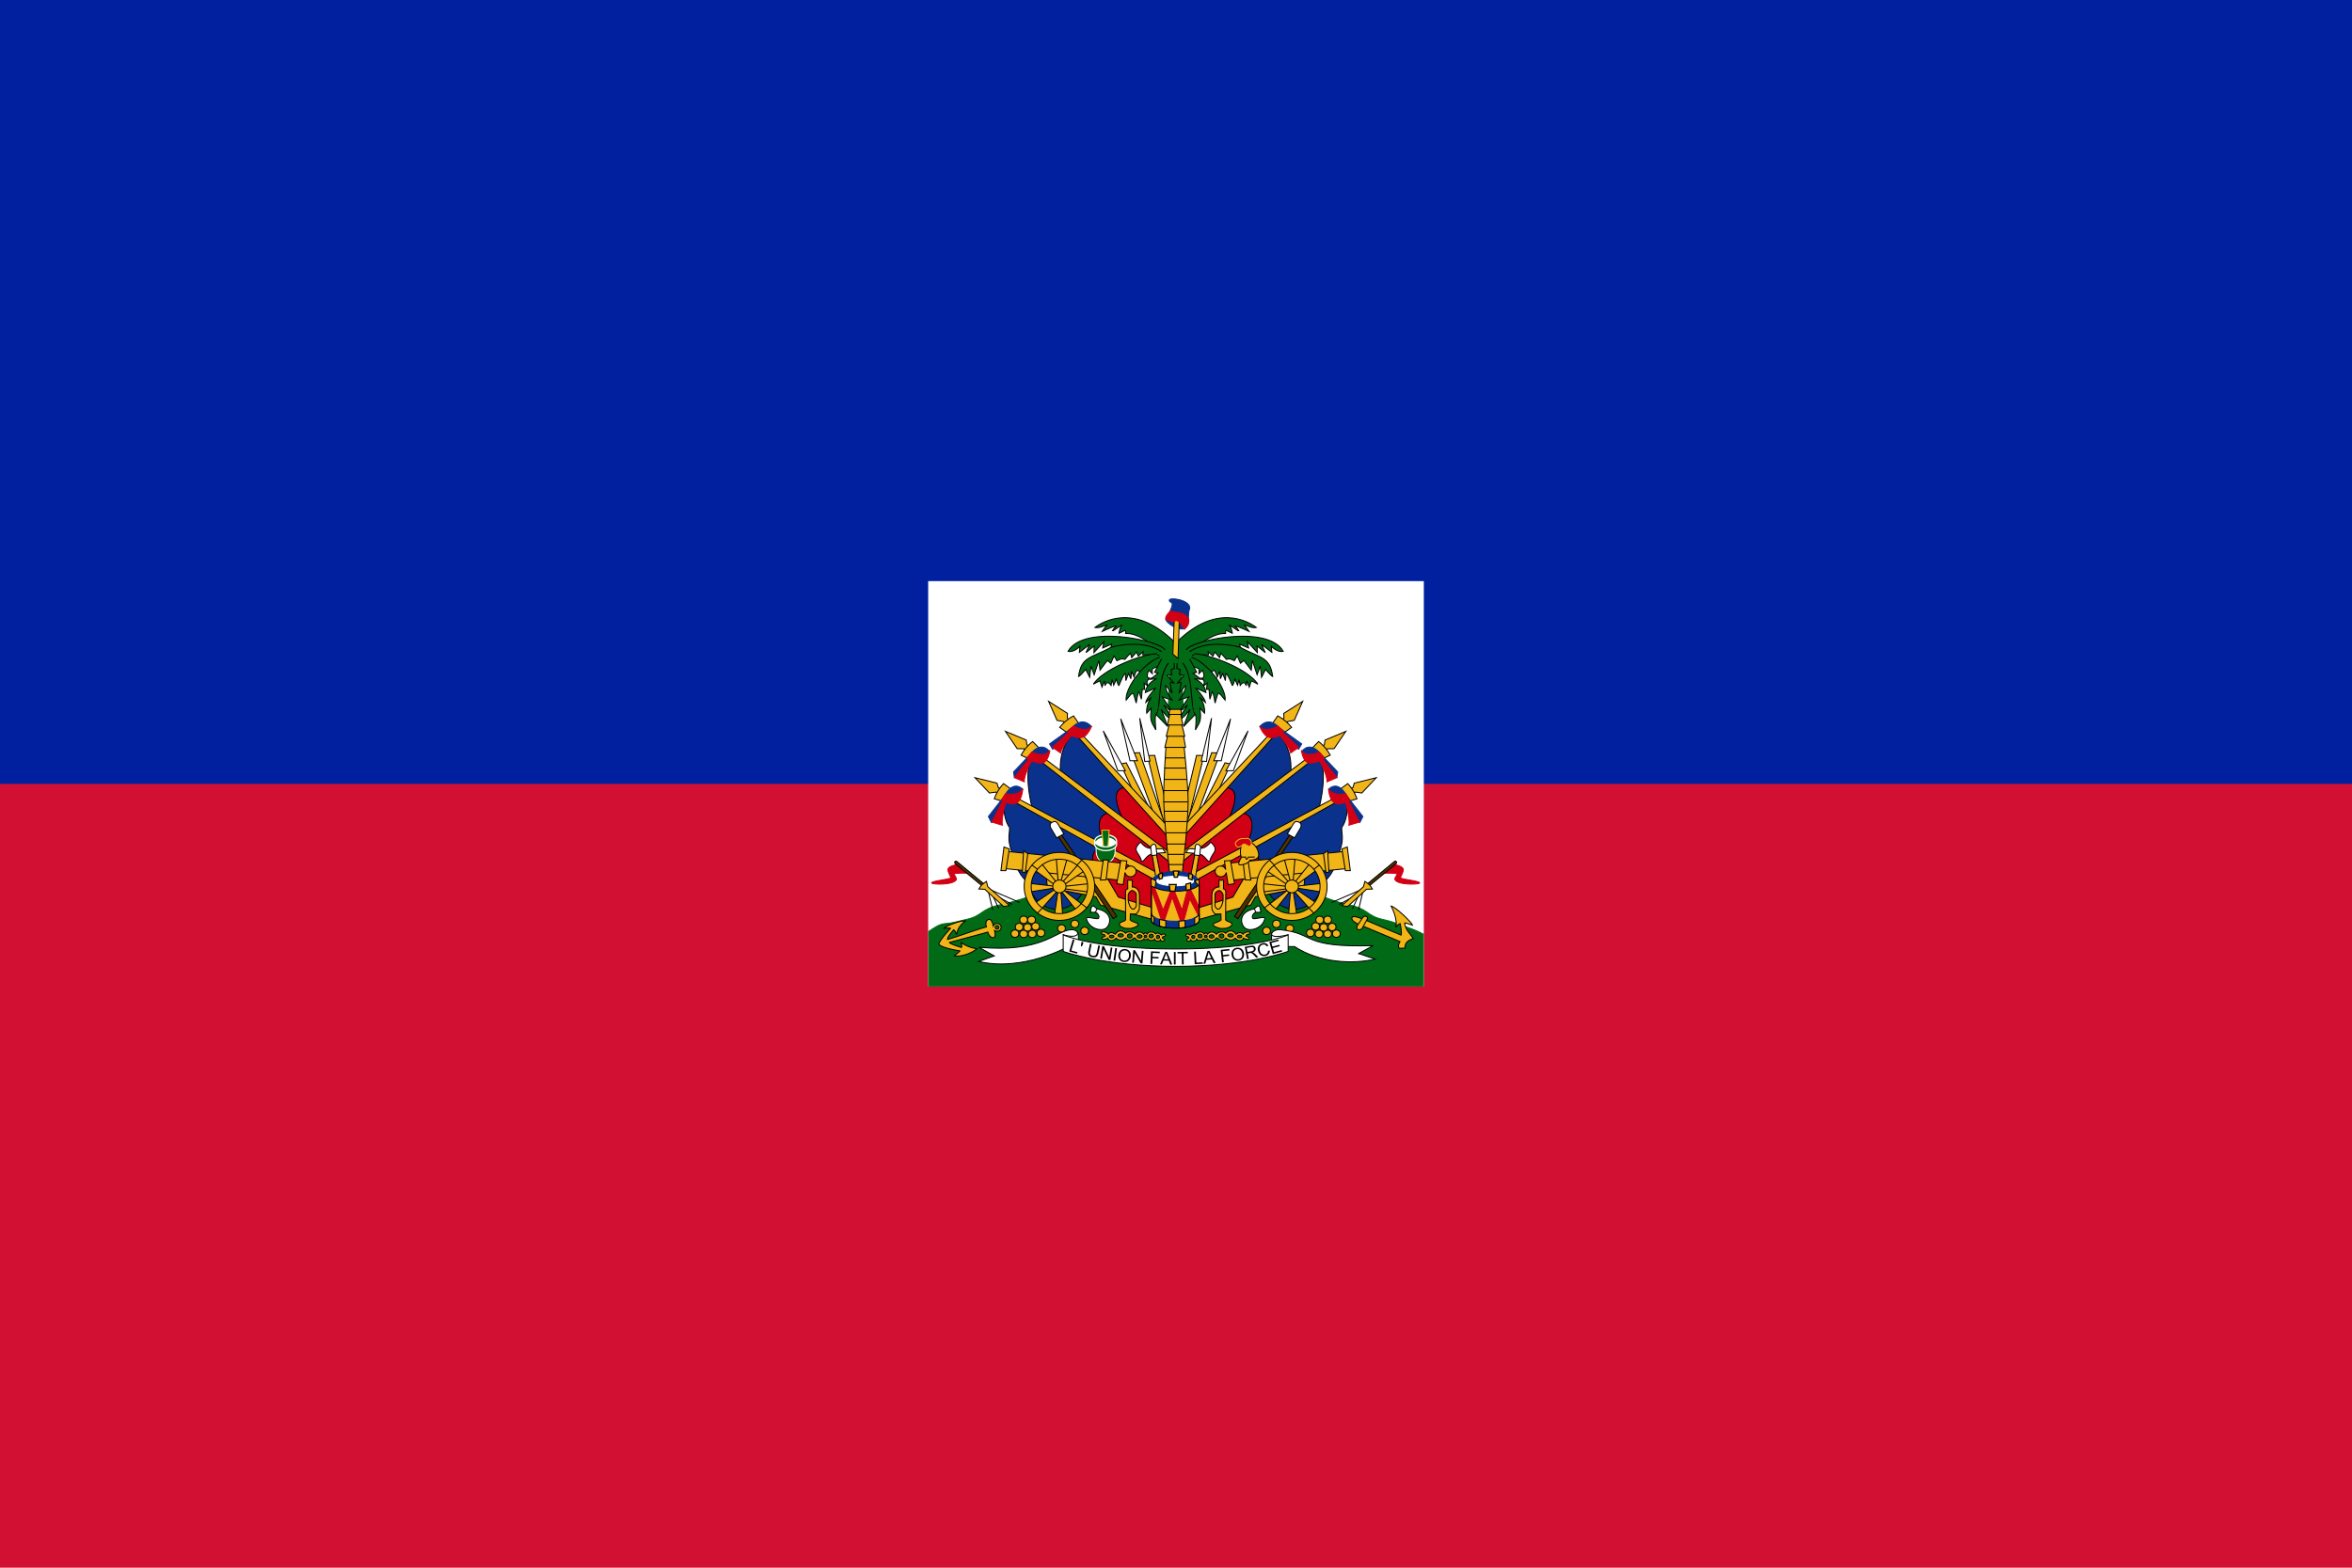 <?xml version="1.0" encoding="UTF-8"?>
<svg width="900" height="600" version="1.1" xmlns="http://www.w3.org/2000/svg" xmlns:cc="http://creativecommons.org/ns#" xmlns:dc="http://purl.org/dc/elements/1.1/" xmlns:rdf="http://www.w3.org/1999/02/22-rdf-syntax-ns#" xmlns:xlink="http://www.w3.org/1999/xlink">
<path d="m0 0h900v600h-900z" style="fill:#d21034"/>
<path d="m0 0h900v300h-900z" style="fill:#00209f"/>
<g transform="translate(-50)" style="fill:#f1b517;stroke-width:.183;stroke:#000000">
<path d="m405.17 222.41h189.66v155.17h-189.66z" style="fill:#ffffff;stroke:none"/>
<path d="m538.09 335.68-38.628 1.121-38.454.437s-19.756 7.307-27.833 8.947c-8.052 1.635-7.005 4.28-13.236 5.673-4.99 1.116-5.567 1.467-8.495 1.66-1.772.116-3.955 1.48-6.09 2.982v20.898h189.28v-19.878c-2.052-1.118-4.007-1.887-6.008-2.567-2.78-.946-4.655-1.98-9.646-3.095-6.23-1.392-5.184-4.038-13.236-5.673-8.076-1.64-27.658-10.505-27.658-10.505z" style="fill:#016a16;stroke-width:.366;stroke:#016a16"/>
<g transform="matrix(2,0,0,2,0,2.153)">
<g id="a">
<path d="m244.53 143.51 1.397-.033 2.555 10.75-.545 3.385z"/>
<path d="m243.06 136.35.954 8.284 1.022-.066z" style="fill:#ffffff"/>
<path d="m245.72 154.59-4.293-11.538 1.601-.098 5.009 14.101z"/>
<path d="m239.42 136.48 1.772 8.02h1.43z" style="fill:#ffffff"/>
<path d="m241.91 150.55-2.521-5.424 1.09-.23 4.6 9.007z"/>
<path d="m236.08 138.78 2.794 7.626h1.43z" style="fill:#ffffff"/>
<path d="m242.25 151.36-11.436-12.484c-3.571 2.828-2.908 8.021-2.908 8.021l12.957 10.166z" style="fill:#0a328c"/>
<path d="m248.86 158.24-8.483-8.594c-3.587.125-.741 5.48-.56 6.152l9.043 7.734z" style="fill:#d20014"/>
<path d="m248.14 156.76-17.54-18.78-.684.483 18.561 20.622zm-18.553-19.985-.385-.446.038-.891-3.619-2.303 1.617 3.64 1.232.223.385.446z"/>
<path d="m227.74 138.11c.616-.743 1.348-1.486 2.657-2.192l1 1.45-2.155 1.82z"/>
<path d="m225.81 141.28.588 1.026c.364-.135 4.031-3.457 4.031-3.457l2.632-.08.756-.838c-1.932-2.08-3.752.297-3.752.297z" style="fill:#0a328c;stroke:#0a328c"/>
<path d="m227.91 143.01c.14-.918 1.876-3.214 2.128-3.295 1.303.391 2.515 1.141 3.835-1.837-1.148 1.459-3.471-.027-3.471-.027l-1.008.838.028.405-3.052 2.836z" style="fill:#d20014;stroke:#d20014"/>
<g>
<path d="m237.25 154.67-14.367-11.411c-2.46 2.503-.415 10.231-.415 10.231l14.043 7.608z" style="fill:#0a328c"/>
<path d="m249.17 163.92-11.818-9.467c-4.036.566-.864 6.506-.623 7.16l12.481 6.77z" style="fill:#d20014"/>
<path d="m248.7 162-25.554-19.182-.587.591 26.837 20.955zm-26.769-20.198-.46-.374-.122-.885-3.979-1.662 2.248 3.314 1.254.014.459.374z"/>
<path d="m220.35 143.43c.473-.835 1.06-1.689 2.222-2.603l1.246 1.259-1.795 2.153z"/>
<path d="m218.92 146.64.16 1.06c.337-.188 3.56-3.726 3.56-3.726l2.586-.477.527-.833c-1.797-2.114-3.713.698-3.713.698z" style="fill:#0a328c;stroke:#0a328c"/>
<path d="m220.97 148.54c-.123-.982 1.22-3.863 1.455-3.98 1.547.46 2.894 1.152 3.462-2.07-.897 1.614-3.46.363-3.46.363l-.86.979.121.53-2.61 3.37z" style="fill:#d20014;stroke:#d20014"/>
</g>
<g>
<path d="m236.22 161.65c-.19-.046-18.517-10.442-18.517-10.442-1.334 2.252-.128 5.52.457 6.029.034 1.5-.602 2.306.707 5.439.386 2.036 1.328 3.913 2.7 5.027 1.671 6.417 8.222 6.848 10.746 1.624z" style="fill:#0a328c"/>
<path d="m248.35 168.51-12.548-7.355c-4.036.567.085 8.056.326 8.71l12.116 4.304z" style="fill:#d20014"/>
<path d="m246.24 165.85-28.35-15.089-.484.672 29.905 16.647zm-29.715-15.909-.514-.3-.265-.856-4.2-1.04 2.758 2.934 1.24-.177.515.301z"/>
<path d="m215.23 151.78c.332-.896.773-1.828 1.772-2.907l1.436 1.056-1.425 2.398z"/>
<path d="m214.1 155.18.593 1.167c.307-.232 3.004-4.578 3.004-4.578l2.492-.82.469-1.014c-2.002-1.85-3.498 1.342-3.498 1.342z" style="fill:#0a328c;stroke:#0a328c"/>
<path d="m216.77 156.84c-.2-.999.484-4.197.7-4.345 1.56.465 2.863.597 3.223-2.622-.907 1.529-3.328.953-3.328.953l-.71 1.085.15.38-2.059 3.95z" style="fill:#d20014;stroke:#d20014"/>
</g>
</g>
<use transform="matrix(-1 0 0 1 499.86 0)" width="100%" height="100%" xlink:href="#a"/>
</g>
<g transform="matrix(2,0,0,2,0,2.153)">
<path d="m248.96 125.6-.465 9.07h2.9l-.425-8.992 3.023-.424-.335-3.582-7.51.29.041 3.253z" style="fill:#016a16;stroke:#016a16"/>
<g id="b" style="fill:#016a16">
<path d="m249.82 121.9c-7.764-7.771-13.878-3.98-15.334-2.902.963.187 1.826-.412 2.273-.48-.28.353-.865 1.229-.865 1.229s2.4-1.134 2.668-1.03c-.346.276-.727.936-.727.936.178.069 1.528-1.057 1.795-1.077-.411.466-.539 1.528-.539 1.528l1.17-.545c.304.216-.085.63.18.609 1.944-.16 4.677 1.777 5.053 2.372"/>
<path d="m247.9 123.32c-.81-1.854-15.588-5.005-18.56.244 1.164.293 2.276-.976 2.276-.976l-.101 1.171 1.972-1.512-.708 1.56 1.568-1.268-.05 1.269 1.921-2.098-.253 1.22 1.72-.732-.203 1.024"/>
<path d="m247.24 123.61c-3.793-2.537-9.66-.83-9.66-.83-3.741 2.099-5.736 1.72-6.22 5.611.355-.146 1.366-1.366 1.366-1.366l.759 1.513.252-2.147.607 1.659.91-2.732.203 1.854 1.416-1.854.657.536.607-1.415.556.927s.961-.585 1.518-.244l1.062-1.22.252.879.91-1.073.355.78.91-.83-.05.586 3.135.05"/>
<path d="m246.38 124.05c-2.643-.05-10.226 2.812-12.188 5.806a13.29 13.29 0 0 1 1.263-.635l.387 1.203.473-1.203.1.927c.29-.724.618-.806 1.164-.049l.202-1.122.304 1.073.505-1.17s.318 1.269.506 1.22c0 0 .838-2.195 1.214-2.294l.1 1.366.506-1.366.456 1.025.1-1.464.506 1.122s.266-1.103.658-1.317l.758.683 3.378-2.427"/>
<path d="m246.89 124.68c-3.521 1.35-6.67 6.179-6.43 8.226 1.565-1.941 1.229-1.674 1.928.56 0 0 .264-1.955.53-2.187l.459 1.446.17-1.892.47.022-.12-1.187.7.535c-.164-.678-.339-.907.385-1.489 0 0-.917.117-.193-1.535l.675.651s-.12-.721.12-1l2.485-.861"/>
<path d="m247.23 125.04-1.33 2.534.682.197-1.535 1.152 1.296-.132s-1.978.724-2.217 2.665l2.013-.888s-1.706 1.744-1.945 2.797l1.16-1.02s-1.125 1.217-.955 3.06l.853-.954c-.205 2.237-.137 2.435.887 4.146 0 0-.273-2.633.034-2.962l2.25 2.337-1.261-3.324s1.398 2.106 2.25 1.909l-1.773-2.698 1.74 1.414-1.978-2.961 1.841.56s-1.33-1.679-1.228-2.732l1.262 1.382s-.477-1.58-.34-2.04l.647.132-1.262-1.448.853-.165-.102-.954.614-.197-.034-1.053m-1.092 0c-2.183 2.961-1.251 7.406-2.353 9.871"/>
</g>
<use transform="matrix(-1 0 0 1 499.86 0)" width="100%" height="100%" xlink:href="#b"/>
<path d="m251.14 166.54s1.19-9.945 1.186-14.225c-.002-3.37-.814-10.835-.814-10.835h-3.417s-.52 7.429-.442 10.789c.1 4.281 1.186 14.27 1.186 14.27h2.301z"/>
<path d="m247.87 141.95h3.96l-.465-2.666h-2.87z"/>
<path d="m248.13 139.82h3.539l-.667-2.666h-2.18z"/>
<path d="m248.36 137.66h2.95l-.5-2.666h-1.875z"/>
<path d="m250.91 134.67h-2.063l-.21.964h2.441z"/>
<path d="m251.33 164.37h-2.72" style="stroke-width:.186"/>
<path d="m251.55 162.42h-3.17" style="stroke-width:.19"/>
<path d="m251.86 160.44h-3.669" style="stroke-width:.181"/>
<path d="m252.06 158.29h-3.972m3.999-2.152h-4.173" style="stroke-width:.184"/>
<path d="m252.24 154.17h-4.449m4.459-1.791h-4.65m4.622-2.161h-4.65"/>
<path d="m252.07 148.08h-4.394" style="stroke-width:.181"/>
<path d="m251.86 145.91h-4.064"/>
<path d="m251.72 143.96h-3.73" style="stroke-width:.184"/>
<path d="m249.91 119.04c-.688-.324-2.245-1.313-1.783-1.903l.713-1.214c1.01-2.277-.018-1.395-.126-2.106-.103-.682 3.865-.149 3.924 1.397.016.426-.295.176-.252 2.611l-.755 1.458c-.565.053-1.234-.014-1.721-.243z" style="fill:#0a328c;stroke:#0a328c"/>
<path d="m250.39 124.93-.986-.83.273-7.105.965.283z"/>
<path d="m251.67 119.25c.62-.362 1.024-1.443.65-2.085-1.016-1.287-1.673-.756-3.378-1.336-.34.362-1.055 1.059-.902 1.579 2.242 1.056 1.372.156 2.114.288.4.07.658.545 1.516 1.554z" style="fill:#d20014;stroke:#d20014"/>
</g>
<g transform="matrix(2,0,0,2,0,2.153)">
<use transform="matrix(1 0 0 -1 -.002 320.37)" width="100%" height="100%" xlink:href="#c"/>
<path d="m238.36 161.75c0 1.299-.815 2.353-1.818 2.353-1.004 0-1.819-1.054-1.819-2.353v-1.276h3.637z" style="fill:#016a16;stroke-linecap:round;stroke-width:.181;stroke:#ffffff"/>
<ellipse cx="236.54" cy="160.06" rx="1.806" ry=".898" style="fill:#ffffff;stroke:none"/>
<path d="m236.13 161.08-.31-3.297h1.382l-.226 3.297z" style="fill:#016a16;stroke:#f1b517"/>
<path id="c" d="m238.54 160.12c-.265.493-1.06.852-1.999.852-.938 0-1.728-.359-1.993-.852a.756.756 0 0 0-.099.359c0 .669.937 1.21 2.092 1.21s2.092-.541 2.092-1.21a.748.748 0 0 0-.093-.359z" style="fill:#016a16;stroke-linecap:round;stroke-width:.237;stroke:#ffffff"/>
<g id="d">
<path d="m246.04 172.79-7.06-2.19-3.076-5.254-10.893-.535.378 3.94 9.28 1.777.882 1.581 10.666 2.968z"/>
<path d="m238.66 174.25-11.149-16.398-.547.411 11.06 16.467z" style="fill:#503200"/>
<path d="m228.55 158.5-1.19-1.992c-.223-.368-.561-.49-1.059-.228-.484.255-.437.76-.24 1.123l1.101 1.852z" style="fill:#ffffff"/>
<path d="m239.99 164.13-22.496-2.286-.547 3.27 22.387 2.252z"/>
<path d="m217.09 161-.583 4.538h.948l.656-4.151zm3.755.738-.255 4.08.583.07.474-3.622zm15.241 1.759-.547 3.834 1.094-.035.437-3.799zm3.351.105-.779 4.434 1.238.18.354-2.332c.1.468.531.824 1.046.824.589 0 1.07-.464 1.07-1.032s-.481-1.026-1.07-1.026c-.409 0-.78.24-.94.687l.231-1.662zm-8.119.72-3.094 3.482.361.423 3.97-2.711zm-7.193 8.681 3.094-3.482-.361-.423-3.97 2.711zm8.096-.871-3.764-2.91-.387.273 2.965 3.756zm-9.282-6.716 3.816 2.81.464-.348-2.99-3.755zm4.152-2.319.365 4.573.513-.022 1.207-4.452zm1.251 11.095-.365-4.573-.565-.053-.691 4.626zm5.06-6.163-4.795.51-.073.457 4.85.634zm-11.408 1.583 4.68-.74.1-.364-4.842-.54z"/>
<ellipse cx="227.69" cy="168.55" rx="1.27" ry="1.225"/>
<path d="m234.44 168.55c0 3.592-3.022 6.507-6.745 6.507s-6.745-2.915-6.745-6.507 3.022-6.507 6.745-6.507 6.745 2.915 6.745 6.507zm-1.347 0c0 2.874-2.419 5.207-5.398 5.207-2.98 0-5.398-2.333-5.398-5.207s2.419-5.207 5.398-5.207c2.98 0 5.398 2.333 5.398 5.207z" style="fill-rule:evenodd;stroke-linecap:round"/>
<path d="m223.48 165.26-1.057-.796m8.611.025.902-.92m1.031 9.128-1.109-.87m-8.378 1.865.954-1.02m21.762-10.554 1.155 5.886-.942.497-1.014-6.299z"/>
<path d="m245.59 161.36c-.535-.224-1.232.155-2.374-1.292-1.878 1.723-.107 1.98.179 3.686.53.218.858-1.323 2.302-1.481.179-.018 2.298-.203 2.298-.203l-.532-.726s-1.474.04-1.873.016z" style="fill:#ffffff"/>
<path d="m246.36 162.52-.214-1.756c-.232-.62-1-.087-1 .275l.197 1.619z" style="fill:#ffffff"/>
<path d="m240.76 167.37.019 1.637c-.536.183-.454.585-.437 1.168l.019 4.772c-.19.316-.778.331-1.054.58-.277.247-.242.729 1.02 1.046l.975.035c1.486-.325 1.793-.818 1.048-1.095-.397-.148-.919-.324-1.117-.557l.033-1.137.964.035c.26 0 .753-.652.77-1.185l.005-2.47c-.035-1.401-1.085-1.559-1.38-1.542l.021-1.29zm1.63 2.73c.018-.4-.555-.757-.786-.767-.23-.01-.734.467-.751.867v1c.034.367.327 1.61.915 1.701.28.043.64-.4.64-.767l-.017-2.034z" style="fill-rule:evenodd"/>
<path d="m234.28 172.33c-.636-.257-.63 1.172-.63 1.172l1.002.01c.44.2.792.843.512 1.159-.231.261-2.177-.441-2.308-.037.344 1.941 2.917 2.688 3.848 1.839.91-.83 1.141-3.048-1.817-3.629zm.595.528-.292.639" style="fill:#ffffff"/>
<path d="m214.94 173.06-.963-4.05m2.132 3.817-1.48-3.153m4.026 2.324-3.337-1.792m4.782 1.427-6.192-2.688"/>
<path d="m210.22 166.01s-2.254-.036-2.656.122c-.162.064.567.825.416 1.115-.563 1.083-4.394.934-4.697.698-.519-.405 3.568-.753 3.595-1.029.03-.316-.605-1.146-.506-1.655.128-.661 1.788-.907 1.788-.907z" style="fill:#d20014;stroke:#d20014"/>
<path d="m213.23 168.05-5.102-4.222s-.225-.238-.413-.033c-.184.2.069.431.069.431l5.263 4.348z" style="fill:#503200"/>
<path d="m218.15 172.22c-.09-.087-4.155-3.608-4.155-3.608l-.271-1.028s-.628.425-.858.645-.587.819-.587.819l1.138.052 3.595 3.294z"/>
<g>
<ellipse cx="232.53" cy="177.06" rx=".74" ry=".715"/>
<ellipse cx="230.64" cy="175.72" rx=".74" ry=".715"/>
<ellipse cx="228.09" cy="176.59" rx=".74" ry=".715"/>
<ellipse cx="224.15" cy="177.45" rx=".74" ry=".715"/>
<ellipse cx="222.49" cy="177.64" rx=".74" ry=".715"/>
<ellipse cx="220.85" cy="177.64" rx=".74" ry=".715"/>
<ellipse cx="219.18" cy="177.59" rx=".74" ry=".715"/>
<ellipse cx="219.99" cy="176.32" rx=".74" ry=".715"/>
<ellipse cx="221.6" cy="176.4" rx=".74" ry=".715"/>
<ellipse cx="223.14" cy="176.2" rx=".74" ry=".715"/>
<ellipse cx="222.36" cy="174.96" rx=".74" ry=".715"/>
<ellipse cx="220.85" cy="174.94" rx=".74" ry=".715"/>
</g>
<path d="m236.47 177.99c0-.316-.769-.18-.769-.55 0-.412 1.173-.11 1.335.252.66-.596.944-.16 1.348.02.575-.855 1.287-.823 1.981-.197.401-.443 1.41-.297 1.757.197.664-.66 1.255-.497 1.715-.02.186-.346.458-.27.654-.02.354-.628 1.242-.44 1.616-.024.332-.366.673-.08 1.114.19.297-.28.778-.227.778.05 0 .29-.628.188-.628.474 0 .256.458.127.458.45 0 .255-.68.35-.785-.056-.23.44-1.062.271-1.144-.138-.276.335-.897.436-1.246-.059-.286.234-.63.267-.787.031-.517.556-1.388.442-1.688-.17l-.294.012c-.508.69-1.302.37-1.52-.01-.853.615-1.362.42-1.838.02-.548.666-1.381.62-1.573 0-.368.267-1.137.33-1.137.017 0-.301.653-.192.653-.469zm1.655.15c0 .143-.195.26-.436.26-.24 0-.435-.117-.435-.26s.195-.26.435-.26.436.117.436.26zm1.82-.218c0 .172-.235.312-.524.312s-.524-.14-.524-.312c0-.173.235-.312.524-.312.29 0 .524.14.524.312zm3.575.197c0 .175-.212.316-.474.316s-.474-.141-.474-.316c0-.174.212-.316.474-.316s.474.142.474.316zm-1.904-.083c0 .22-.207.4-.463.4s-.464-.18-.464-.4.208-.4.464-.4.463.18.463.4zm4.06.01c0 .198-.186.358-.414.358-.229 0-.415-.16-.415-.358 0-.197.186-.357.415-.357.228 0 .414.16.414.357zm-1.244.083c0 .128-.12.231-.267.231-.148 0-.268-.103-.268-.23 0-.128.12-.231.268-.231.147 0 .267.103.267.23zm2.422.094c0 .183-.135.331-.302.331-.166 0-.301-.148-.301-.331s.135-.332.301-.332c.167 0 .302.149.302.332z" style="fill-rule:evenodd"/>
</g>
<use transform="matrix(-1 0 0 1 499.86 0)" width="100%" height="100%" xlink:href="#d"/>
<g style="stroke-width:.231">
<path d="m249.84 165.72c-2.512 0-4.55.944-4.55 2.102 0 .199.057.39.169.572.543.629 2.307 1.087 4.398 1.087 1.957 0 3.625-.402 4.277-.97.164-.216.256-.446.256-.689 0-1.158-2.038-2.102-4.55-2.102z" style="fill:#0a328c;stroke:#0a328c"/>
<path d="m254.43 167.98v7.058c0 .828-2.048 1.5-4.572 1.5s-4.573-.672-4.573-1.5v-7.058c0 .828 2.049 1.5 4.573 1.5s4.572-.672 4.572-1.5z" style="stroke-width:.187"/>
<path d="m245.28 167.98v1.082l2.22 6.845 1.772-5.264 1.946 5.465 1.425-5.159 1.783 3.469v-1.92l-1.656-3.363a8.25 8.25 0 0 1-.593.134l-1.028 3.812-1.447-3.604a14.522 14.522 0 0 1-.715-.023l-1.453 3.627-1.661-4.367c-.376-.217-.593-.466-.593-.734z" style="fill:#d20014;stroke-width:.183;stroke:#d20014"/>
<path d="m254.43 173.72v1.318c0 .827-2.048 1.499-4.572 1.499s-4.573-.672-4.573-1.5v-1.317c0 .828 2.049 1.5 4.573 1.5s4.572-.672 4.572-1.5z" style="fill:#0a328c;stroke-width:.187;stroke:#0a328c"/>
<path d="m251.74 175.08c-.372.055-.769.097-1.185.118l.011 1.317a12.24 12.24 0 0 0 1.186-.118zm-4.869-.23-.012 1.312c.353.1.75.185 1.186.246v-1.317a8.907 8.907 0 0 1-1.174-.241zm-1.586-1.132v1.317c0 .246.185.474.506.679l.023-1.3c-.336-.21-.529-.444-.529-.696zm9.146.14-.023.006c-.08.267-.379.516-.831.723l.006 1.312c.53-.245.848-.54.848-.863z" style="stroke-width:.187"/>
<path d="m254.43 168.03v7.012c0 .828-2.048 1.5-4.572 1.5s-4.573-.672-4.573-1.5v-7.012" style="fill:none;stroke-width:.187"/>
<path d="m253.39 167.52c0 .501-1.584.907-3.537.907-1.954 0-3.538-.406-3.538-.907s1.584-.907 3.538-.907c1.953 0 3.537.406 3.537.907z" style="fill:#ffffff;stroke-width:.192;stroke:#ffffff"/>
<path d="m248.7 168.19.157 1.25c.307.022.626.038.953.04l.232-1.29zm4.103-.303-.912.247.058 1.177a8.91 8.91 0 0 0 .866-.19zm-5.404-1.908c-.259.076-.5.165-.72.263l.127.945.581-.185zm2.44-.373c-.122 0-.241.007-.36.011l.197 1.183.605-.012.238-1.154a9.727 9.727 0 0 0-.68-.028zm2.673.418-.122 1.034.691.244.076-1.015a5.259 5.259 0 0 0-.645-.263z"/>
<path d="m245.99 168.8.184-1.288-.935-.506.028 1.465zm8.403-.278.042-1.288-.876.262z" style="stroke-width:.183"/>
</g>
<path d="m263.69 160.03c.83-.115 2.062 1.024 2.136 2.433.06 1.118-1.69 1.06-1.69 1.06-.09.458-1.055.881-1.84.916-.763.033.207-1.432.207-1.432-.475-1.26.148-2.748.148-2.748z"/>
<path d="m262.5 162.95.801-.029s.061.414.208.43c.157.017.326-.401.326-.401l1.217-.029"/>
<path d="m264.13 160.86c.68-.491.084-1.48-.386-1.489l-1.098.029c-.517.01-1.392.573-1.276 1.06.102.423.387.617.831.543.202-.033.626-.563.831-.572.275-.013.878.588 1.098.429z" style="fill:#d20014;stroke:#f1b517"/>
<path d="m214.24 174.86c-.617.078-.731.788-.5 1.44-2.686.756-5.086 1.74-7.455 2.406-.095-.474 1.174-1.845 1.174-1.845.336.162.587.93.587.93.084-1.578 1.639-2.628 1.639-2.628-.924-.122-3.732.967-4.068 1.412 0 0 1.087-.121 1.255 0 0 0-2.14 2.312-2.237 3 .333.75 4.027 1.311 4.027 1.311-.058.195-1.087.93-1.087.93 1.47.323 3.685-.717 4.347-1.35 0 0-1.728-.143-3.074-1.234 0 0 .277.68.11 1.004 0 0-2.1-.605-2.318-.953.006-.03 4.966-1.315 7.368-2.001.088.429.565 1.24 1.138 1.048.374-.125.256-.866.117-1.39a.77.77 0 0 0 .505.185c.422 0 .767-.327.767-.735 0-.407-.345-.74-.767-.74a.757.757 0 0 0-.72.505c-.096-.453-.345-1.354-.808-1.295zm1.889 1.528c0 .19-.16.345-.358.345a.352.352 0 0 1-.358-.345c0-.19.16-.345.358-.345.197 0 .358.154.358.345z" style="fill-rule:evenodd"/>
<g>
<path d="m293.07 177.88c.183-.367-.162-2.212-.162-2.212-.373.042-.882.681-.882.681.48-1.511-.865-4.037-.865-4.037.91.19 3.945 3.128 4.103 3.657 0 0-1.33-.474-1.53-.415.217 1.506 1.258 2.205 1.65 2.988 0 0-1.726.38-1.553 1.822l-1.127.021c-.39-.481.152-1.276.152-1.276l-7.739-3.241c-.499-.21-1.62-.718-1.452-1.318.17-.604 2.016.251 2.47.398z"/>
<path d="m285.64 176.54.91-1.673c.326-.44-.346-.92-.823-.356l-1.02 1.527c-.454.837.5 1.067.933.502z"/>
</g>
</g>
<g style="fill:#ffffff;stroke-width:.366">
<path d="m462.73 360.73-.126-3.65-4.414.244-.252 3.974z"/>
<path d="m430.47 365.85-5.902-3.31c24.338 2.23 29.308-6.259 35.189-6.713 3.615-.282 4.18 4.004-2.826 1.965l1.812 4.483s-17.277 9.719-34.259 5.704zm106.02-5.116.126-3.65 5.398.125.253 3.974z"/>
<path d="m569.88 364.95 5.553-3.03c-27.877.83-21.53-4.579-35.478-6.097-3.604-.39-6.314 4.242 2.825 1.965l-1.811 4.483 4.384.004c9.496 6.253 22.312 6.811 30.803 4.804l-6.276-2.13z"/>
<path d="m456.84 357.82v6.308s15.456 5.735 43.038 5.735c27.7 0 43.037-5.735 43.037-5.735v-6.308s-11.698 5.39-43.037 5.39c-31.221 0-43.038-5.39-43.038-5.39z"/>
</g>
<path d="m459.15 364.16 1.364-4.619.633.175-1.203 4.073 2.358.648-.16.545zm4.473-2.031.076-.907.203-.778.675.164-.203.778-.386.832-.365-.09zm6.65-.312.646.127-.574 2.72c-.1.472-.234.837-.404 1.093s-.418.443-.744.56c-.326.119-.724.131-1.195.039-.457-.09-.814-.24-1.073-.448a1.32 1.32 0 0 1-.483-.782c-.063-.313-.042-.718.063-1.217l.573-2.718.646.126-.573 2.716c-.086.41-.11.718-.073.927a.874.874 0 0 0 .312.527c.17.143.393.241.67.296.475.093.835.056 1.08-.112.246-.168.432-.547.556-1.138zm.727 5.02.803-4.739.667.105 1.95 4.129.63-3.722.624.099-.804 4.74-.667-.106-1.948-4.131-.632 3.724zm5.082.768.684-4.757.652.087-.683 4.757zm1.875-2.098c.094-.792.388-1.388.881-1.787.494-.4 1.09-.561 1.787-.484.457.05.856.2 1.197.451.342.251.587.576.734.973.148.398.194.835.137 1.313a2.77 2.77 0 0 1-.457 1.265c-.248.36-.569.617-.963.772-.395.156-.806.21-1.236.163a2.403 2.403 0 0 1-1.21-.463 2.112 2.112 0 0 1-.728-.98 2.622 2.622 0 0 1-.142-1.223zm.673.084c-.068.575.039 1.045.32 1.412.282.366.664.576 1.148.629.492.054.917-.068 1.275-.367.358-.3.573-.756.646-1.37a2.38 2.38 0 0 0-.084-1.04 1.522 1.522 0 0 0-.517-.74 1.662 1.662 0 0 0-.854-.335 1.73 1.73 0 0 0-1.25.328c-.37.27-.598.765-.683 1.483zm4.617 2.832.406-4.786.673.053 2.288 3.963.318-3.758.63.05-.406 4.787-.673-.054-2.287-3.966-.32 3.76zm6.979.486.217-4.798 3.355.141-.025.566-2.697-.114-.068 1.486 2.334.099-.025.566-2.334-.099-.099 2.18-.658-.028zm3.667.156 2.008-4.766.71.014 1.94 4.84-.75-.014-.552-1.465-2.081-.039-.576 1.444-.7-.014zm1.475-1.945 1.688.032-.493-1.34a12.78 12.78 0 0 1-.333-1.002 5.96 5.96 0 0 1-.287.912zm3.828 2.022.01-4.803.66.001-.011 4.803-.66-.001zm3.084-.014-.063-4.236-1.64.023-.009-.567 3.946-.054.01.567-1.648.022.063 4.236-.66.01zm4.884-.116-.232-4.797.658-.03.205 4.231 2.449-.11.027.566zm3.35-.146 1.553-4.92.708-.05 2.386 4.65-.749.052-.686-1.41-2.076.142-.438 1.488zm1.287-2.065 1.684-.116-.617-1.29a12.89 12.89 0 0 1-.425-.97c-.04.311-.107.622-.2.933zm5.844 1.516-.546-4.774 3.338-.355.064.563-2.683.286.169 1.478 2.322-.247.064.563-2.322.248.248 2.168zm3.65-2.74c-.117-.79.012-1.438.385-1.945s.907-.808 1.601-.904c.455-.062.88-.014 1.277.146.396.16.718.413.965.762.247.35.406.76.476 1.236.072.482.035.928-.11 1.336a2.017 2.017 0 0 1-.73.982c-.34.247-.725.4-1.153.46a2.442 2.442 0 0 1-1.292-.154 2.17 2.17 0 0 1-.961-.772 2.655 2.655 0 0 1-.458-1.148zm.674-.083c.084.572.31 1.002.679 1.288.368.285.793.395 1.275.33.49-.069.87-.29 1.138-.668.268-.376.356-.87.266-1.482a2.403 2.403 0 0 0-.354-.986 1.562 1.562 0 0 0-.694-.59 1.684 1.684 0 0 0-.914-.117 1.699 1.699 0 0 0-1.124.623c-.287.352-.378.886-.272 1.602zm5.227 1.612-.889-4.726 2.172-.38c.436-.076.776-.092 1.02-.047.242.045.452.163.628.354.177.192.29.417.338.677.063.335.003.637-.178.907-.182.27-.501.476-.96.62.187.05.332.106.436.167.22.135.44.313.656.535l1.094 1.137-.816.142-.833-.87a9.11 9.11 0 0 0-.59-.568 1.498 1.498 0 0 0-.388-.259 1.022 1.022 0 0 0-.32-.074 2.13 2.13 0 0 0-.365.041l-.752.132.395 2.098zm.152-2.754 1.393-.244c.296-.05.522-.122.678-.21a.735.735 0 0 0 .378-.797.716.716 0 0 0-.356-.507c-.195-.115-.474-.14-.837-.076l-1.55.271zm7.862-.523.68.018c-.016.538-.169.98-.456 1.323-.288.343-.685.57-1.19.68-.524.113-.973.103-1.35-.03a2.036 2.036 0 0 1-.956-.732 3.211 3.211 0 0 1-.55-1.2c-.114-.488-.117-.935-.009-1.34s.32-.74.632-1.007a2.505 2.505 0 0 1 1.111-.538c.486-.106.922-.075 1.31.091.386.167.695.453.927.857l-.6.28c-.192-.315-.413-.528-.664-.637-.25-.11-.538-.128-.862-.058-.374.081-.665.235-.876.462-.21.227-.332.497-.366.81a2.78 2.78 0 0 0 .058.933c.093.398.234.733.424 1.004s.428.452.717.544c.288.092.58.106.876.042.36-.078.641-.245.844-.5.203-.254.303-.588.3-1zm1.83 1.306-1.339-4.626 3.467-.934.158.546-2.832.763.41 1.417 2.652-.715.157.543-2.653.715.456 1.574 2.944-.793.158.546z" style="fill:#000000;stroke:none"/>
</g>
</svg>